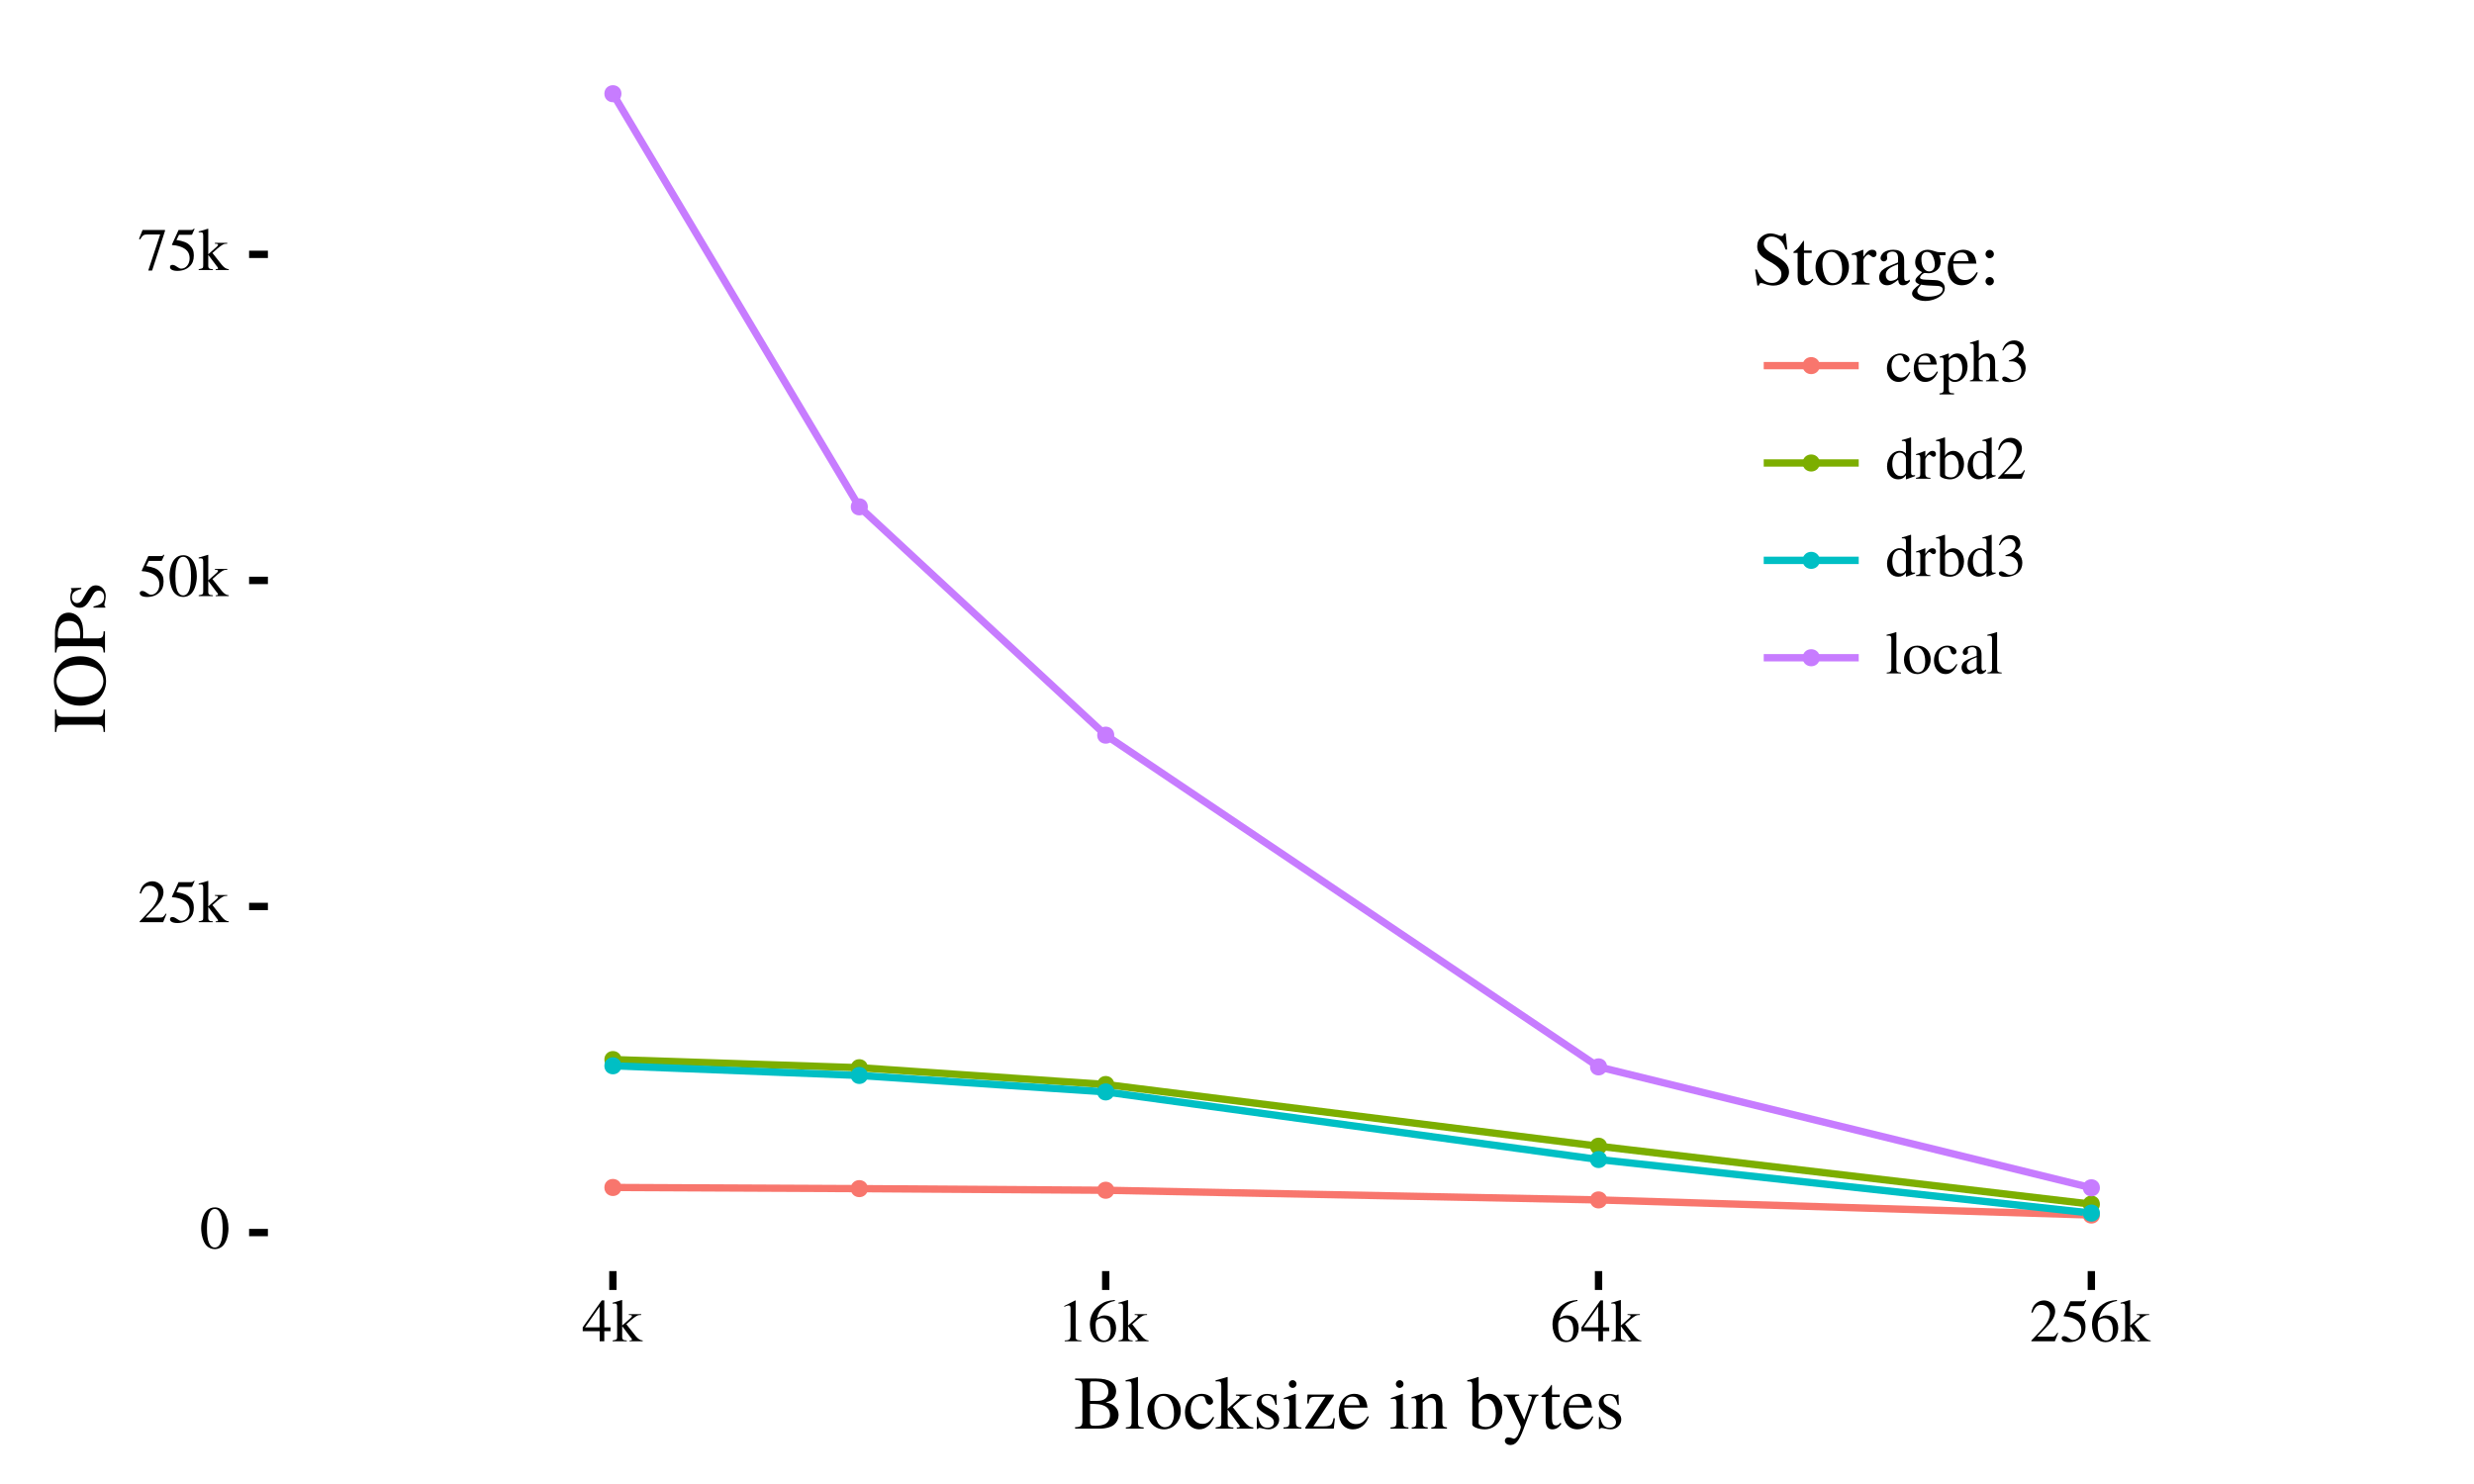 <?xml version="1.0" encoding="UTF-8"?>
<svg xmlns="http://www.w3.org/2000/svg" xmlns:xlink="http://www.w3.org/1999/xlink" width="360pt" height="216pt" viewBox="0 0 360 216" version="1.1">
<defs>
<g>
<symbol overflow="visible" id="glyph0-0">
<path style="stroke:none;" d=""/>
</symbol>
<symbol overflow="visible" id="glyph0-1">
<path style="stroke:none;" d="M 4.188 -2.906 C 4.188 -4.703 3.391 -5.953 2.234 -5.953 C 1.75 -5.953 1.375 -5.797 1.062 -5.484 C 0.547 -5 0.219 -3.984 0.219 -2.953 C 0.219 -2 0.5 -0.969 0.922 -0.469 C 1.234 -0.094 1.688 0.125 2.203 0.125 C 2.641 0.125 3.031 -0.031 3.344 -0.328 C 3.859 -0.812 4.188 -1.844 4.188 -2.906 Z M 3.344 -2.891 C 3.344 -1.047 2.953 -0.109 2.203 -0.109 C 1.438 -0.109 1.062 -1.047 1.062 -2.875 C 1.062 -4.734 1.453 -5.719 2.203 -5.719 C 2.953 -5.719 3.344 -4.719 3.344 -2.891 Z M 3.344 -2.891 "/>
</symbol>
<symbol overflow="visible" id="glyph0-2">
<path style="stroke:none;" d="M 4.172 -1.203 L 4.062 -1.25 C 3.734 -0.75 3.625 -0.672 3.234 -0.672 L 1.125 -0.672 L 2.609 -2.219 C 3.391 -3.031 3.734 -3.703 3.734 -4.391 C 3.734 -5.266 3.016 -5.953 2.109 -5.953 C 1.625 -5.953 1.156 -5.75 0.828 -5.406 C 0.547 -5.109 0.422 -4.828 0.266 -4.203 L 0.453 -4.156 C 0.812 -5.016 1.125 -5.297 1.734 -5.297 C 2.469 -5.297 2.969 -4.797 2.969 -4.062 C 2.969 -3.375 2.562 -2.547 1.828 -1.766 L 0.266 -0.109 L 0.266 0 L 3.688 0 Z M 4.172 -1.203 "/>
</symbol>
<symbol overflow="visible" id="glyph0-3">
<path style="stroke:none;" d="M 3.859 -5.984 L 3.781 -6.047 C 3.641 -5.875 3.547 -5.828 3.375 -5.828 L 1.531 -5.828 L 0.578 -3.734 C 0.562 -3.719 0.562 -3.688 0.562 -3.688 C 0.562 -3.656 0.594 -3.625 0.672 -3.625 C 0.953 -3.625 1.297 -3.562 1.656 -3.453 C 2.672 -3.125 3.141 -2.578 3.141 -1.703 C 3.141 -0.859 2.609 -0.203 1.922 -0.203 C 1.734 -0.203 1.594 -0.266 1.328 -0.453 C 1.047 -0.656 0.844 -0.75 0.656 -0.75 C 0.406 -0.75 0.281 -0.641 0.281 -0.422 C 0.281 -0.094 0.688 0.125 1.359 0.125 C 2.094 0.125 2.734 -0.109 3.172 -0.562 C 3.578 -0.953 3.75 -1.453 3.75 -2.125 C 3.75 -2.766 3.594 -3.172 3.156 -3.609 C 2.766 -4 2.266 -4.203 1.219 -4.375 L 1.594 -5.125 L 3.312 -5.125 C 3.453 -5.125 3.5 -5.141 3.516 -5.203 Z M 3.859 -5.984 "/>
</symbol>
<symbol overflow="visible" id="glyph0-4">
<path style="stroke:none;" d="M 4.438 0 L 4.438 -0.125 C 4.062 -0.156 3.781 -0.328 3.406 -0.781 L 2.062 -2.484 L 2.328 -2.719 C 2.953 -3.297 3.5 -3.703 3.75 -3.781 C 3.875 -3.812 4 -3.828 4.156 -3.828 L 4.219 -3.828 L 4.219 -3.953 L 2.422 -3.953 L 2.422 -3.828 C 2.766 -3.828 2.875 -3.797 2.875 -3.672 C 2.875 -3.594 2.781 -3.469 2.672 -3.375 L 1.453 -2.297 L 1.453 -5.984 L 1.422 -6.016 L 0.328 -5.688 L 0.062 -5.625 L 0.062 -5.484 C 0.172 -5.484 0.25 -5.5 0.344 -5.5 C 0.641 -5.5 0.719 -5.391 0.719 -4.969 L 0.719 -0.719 C 0.719 -0.266 0.688 -0.234 0.062 -0.125 L 0.062 0 L 2.125 0 L 2.125 -0.125 L 1.938 -0.141 C 1.594 -0.156 1.453 -0.281 1.453 -0.594 L 1.453 -2.203 L 2.688 -0.562 L 2.719 -0.531 C 2.734 -0.5 2.75 -0.469 2.781 -0.453 C 2.844 -0.359 2.875 -0.312 2.875 -0.266 C 2.875 -0.188 2.797 -0.125 2.688 -0.125 L 2.531 -0.125 L 2.531 0 Z M 4.438 0 "/>
</symbol>
<symbol overflow="visible" id="glyph0-5">
<path style="stroke:none;" d="M 3.953 -5.688 L 3.953 -5.828 L 0.688 -5.828 L 0.172 -4.531 L 0.328 -4.453 C 0.703 -5.062 0.859 -5.172 1.344 -5.172 L 3.25 -5.172 L 1.516 0.078 L 2.078 0.078 Z M 3.953 -5.688 "/>
</symbol>
<symbol overflow="visible" id="glyph0-6">
<path style="stroke:none;" d="M 4.156 -1.469 L 4.156 -2.031 L 3.25 -2.031 L 3.25 -5.953 L 2.875 -5.953 L 0.109 -2.031 L 0.109 -1.469 L 2.578 -1.469 L 2.578 0 L 3.25 0 L 3.25 -1.469 Z M 2.562 -2.031 L 0.453 -2.031 L 2.562 -5.047 Z M 2.562 -2.031 "/>
</symbol>
<symbol overflow="visible" id="glyph0-7">
<path style="stroke:none;" d="M 3.469 0 L 3.469 -0.125 C 2.766 -0.141 2.625 -0.234 2.625 -0.656 L 2.625 -5.922 L 2.562 -5.953 L 0.969 -5.141 L 0.969 -5.016 C 1.078 -5.062 1.172 -5.109 1.219 -5.125 C 1.375 -5.188 1.516 -5.219 1.609 -5.219 C 1.797 -5.219 1.875 -5.078 1.875 -4.797 L 1.875 -0.812 C 1.875 -0.531 1.797 -0.328 1.656 -0.25 C 1.531 -0.172 1.406 -0.141 1.031 -0.125 L 1.031 0 Z M 3.469 0 "/>
</symbol>
<symbol overflow="visible" id="glyph0-8">
<path style="stroke:none;" d="M 4.109 -1.922 C 4.109 -3.047 3.469 -3.766 2.469 -3.766 C 2.078 -3.766 1.891 -3.703 1.344 -3.375 C 1.578 -4.703 2.562 -5.641 3.938 -5.875 L 3.922 -6.016 C 2.922 -5.922 2.406 -5.766 1.766 -5.312 C 0.812 -4.641 0.297 -3.641 0.297 -2.453 C 0.297 -1.688 0.531 -0.922 0.922 -0.469 C 1.25 -0.094 1.719 0.125 2.266 0.125 C 3.359 0.125 4.109 -0.719 4.109 -1.922 Z M 3.328 -1.625 C 3.328 -0.656 2.984 -0.125 2.359 -0.125 C 1.594 -0.125 1.125 -0.953 1.125 -2.312 C 1.125 -2.766 1.188 -3.016 1.359 -3.141 C 1.547 -3.281 1.828 -3.359 2.125 -3.359 C 2.891 -3.359 3.328 -2.734 3.328 -1.625 Z M 3.328 -1.625 "/>
</symbol>
<symbol overflow="visible" id="glyph0-9">
<path style="stroke:none;" d="M 3.625 -1.297 L 3.5 -1.375 C 3.078 -0.75 2.766 -0.547 2.266 -0.547 C 1.453 -0.547 0.891 -1.25 0.891 -2.266 C 0.891 -3.172 1.375 -3.797 2.094 -3.797 C 2.406 -3.797 2.531 -3.688 2.609 -3.375 L 2.672 -3.172 C 2.734 -2.922 2.891 -2.766 3.094 -2.766 C 3.312 -2.766 3.5 -2.938 3.5 -3.141 C 3.5 -3.641 2.891 -4.047 2.141 -4.047 C 1.734 -4.047 1.312 -3.891 0.953 -3.594 C 0.484 -3.203 0.219 -2.594 0.219 -1.859 C 0.219 -0.734 0.922 0.094 1.891 0.094 C 2.266 0.094 2.609 -0.031 2.906 -0.281 C 3.172 -0.5 3.344 -0.75 3.625 -1.297 Z M 3.625 -1.297 "/>
</symbol>
<symbol overflow="visible" id="glyph0-10">
<path style="stroke:none;" d="M 3.734 -1.375 L 3.594 -1.438 C 3.172 -0.781 2.781 -0.516 2.219 -0.516 C 1.734 -0.516 1.375 -0.75 1.125 -1.219 C 0.938 -1.562 0.875 -1.875 0.859 -2.438 L 3.562 -2.438 C 3.5 -3.016 3.406 -3.266 3.188 -3.547 C 2.922 -3.859 2.516 -4.047 2.062 -4.047 C 0.969 -4.047 0.219 -3.172 0.219 -1.875 C 0.219 -0.672 0.859 0.094 1.859 0.094 C 2.703 0.094 3.359 -0.438 3.734 -1.375 Z M 2.672 -2.719 L 0.875 -2.719 C 0.969 -3.406 1.266 -3.734 1.797 -3.734 C 2.344 -3.734 2.547 -3.484 2.672 -2.719 Z M 2.672 -2.719 "/>
</symbol>
<symbol overflow="visible" id="glyph0-11">
<path style="stroke:none;" d="M 4.141 -2.172 C 4.141 -3.266 3.516 -4.047 2.672 -4.047 C 2.172 -4.047 1.781 -3.828 1.406 -3.359 L 1.406 -4.031 L 1.344 -4.047 C 0.875 -3.859 0.562 -3.75 0.078 -3.594 L 0.078 -3.453 C 0.156 -3.469 0.219 -3.469 0.297 -3.469 C 0.594 -3.469 0.656 -3.375 0.656 -2.969 L 0.656 1.156 C 0.656 1.609 0.562 1.703 0.047 1.766 L 0.047 1.906 L 2.172 1.906 L 2.172 1.75 C 1.516 1.734 1.406 1.641 1.406 1.094 L 1.406 -0.297 C 1.703 0 1.922 0.094 2.281 0.094 C 3.328 0.094 4.141 -0.891 4.141 -2.172 Z M 3.375 -1.828 C 3.375 -0.859 2.953 -0.188 2.312 -0.188 C 1.906 -0.188 1.406 -0.516 1.406 -0.781 L 1.406 -2.938 C 1.406 -3.203 1.891 -3.516 2.297 -3.516 C 2.953 -3.516 3.375 -2.844 3.375 -1.828 Z M 3.375 -1.828 "/>
</symbol>
<symbol overflow="visible" id="glyph0-12">
<path style="stroke:none;" d="M 4.281 0 L 4.281 -0.125 C 3.812 -0.219 3.75 -0.297 3.75 -0.891 L 3.75 -2.641 C 3.75 -3.578 3.391 -4.047 2.672 -4.047 C 2.156 -4.047 1.781 -3.828 1.375 -3.312 L 1.375 -5.984 L 1.344 -6.016 C 1.031 -5.906 0.812 -5.828 0.328 -5.688 L 0.094 -5.625 L 0.094 -5.484 C 0.125 -5.484 0.156 -5.484 0.188 -5.484 C 0.578 -5.484 0.641 -5.422 0.641 -5.047 L 0.641 -0.891 C 0.641 -0.281 0.594 -0.203 0.078 -0.125 L 0.078 0 L 1.984 0 L 1.984 -0.125 C 1.469 -0.188 1.375 -0.297 1.375 -0.891 L 1.375 -3.016 C 1.75 -3.422 2.016 -3.578 2.359 -3.578 C 2.797 -3.578 3.016 -3.25 3.016 -2.641 L 3.016 -0.891 C 3.016 -0.297 2.922 -0.188 2.422 -0.125 L 2.422 0 Z M 4.281 0 "/>
</symbol>
<symbol overflow="visible" id="glyph0-13">
<path style="stroke:none;" d="M 3.797 -1.922 C 3.797 -2.375 3.656 -2.781 3.406 -3.062 C 3.234 -3.25 3.062 -3.359 2.672 -3.531 C 3.281 -3.938 3.5 -4.266 3.5 -4.734 C 3.5 -5.453 2.938 -5.953 2.125 -5.953 C 1.688 -5.953 1.297 -5.797 0.984 -5.516 C 0.719 -5.281 0.594 -5.047 0.391 -4.516 L 0.531 -4.484 C 0.891 -5.125 1.281 -5.422 1.844 -5.422 C 2.406 -5.422 2.812 -5.031 2.812 -4.484 C 2.812 -4.156 2.672 -3.844 2.453 -3.625 C 2.188 -3.359 1.938 -3.234 1.344 -3.016 L 1.344 -2.906 C 1.859 -2.906 2.062 -2.891 2.281 -2.812 C 2.828 -2.609 3.172 -2.109 3.172 -1.5 C 3.172 -0.766 2.672 -0.188 2.016 -0.188 C 1.781 -0.188 1.594 -0.25 1.281 -0.469 C 1.016 -0.625 0.859 -0.688 0.719 -0.688 C 0.516 -0.688 0.375 -0.562 0.375 -0.375 C 0.375 -0.078 0.75 0.125 1.375 0.125 C 2.047 0.125 2.75 -0.109 3.156 -0.469 C 3.578 -0.828 3.797 -1.344 3.797 -1.922 Z M 3.797 -1.922 "/>
</symbol>
<symbol overflow="visible" id="glyph0-14">
<path style="stroke:none;" d="M 4.312 -0.375 L 4.312 -0.516 C 4.156 -0.5 4.141 -0.5 4.109 -0.5 C 3.797 -0.5 3.734 -0.594 3.734 -1 L 3.734 -5.984 L 3.688 -6.016 C 3.266 -5.859 2.953 -5.766 2.391 -5.625 L 2.391 -5.484 C 2.469 -5.484 2.516 -5.484 2.594 -5.484 C 2.906 -5.484 2.984 -5.406 2.984 -5.047 L 2.984 -3.672 C 2.656 -3.953 2.422 -4.047 2.062 -4.047 C 1.062 -4.047 0.234 -3.047 0.234 -1.797 C 0.234 -0.672 0.891 0.094 1.859 0.094 C 2.359 0.094 2.688 -0.094 2.984 -0.5 L 2.984 0.062 L 3.031 0.094 Z M 2.984 -0.891 C 2.984 -0.828 2.922 -0.734 2.844 -0.641 C 2.688 -0.453 2.469 -0.375 2.203 -0.375 C 1.484 -0.375 1 -1.078 1 -2.156 C 1 -3.156 1.422 -3.797 2.094 -3.797 C 2.562 -3.797 2.984 -3.391 2.984 -2.922 Z M 2.984 -0.891 "/>
</symbol>
<symbol overflow="visible" id="glyph0-15">
<path style="stroke:none;" d="M 2.953 -3.578 C 2.953 -3.875 2.766 -4.047 2.469 -4.047 C 2.094 -4.047 1.844 -3.844 1.406 -3.219 L 1.406 -4.031 L 1.359 -4.047 C 0.891 -3.859 0.578 -3.734 0.062 -3.578 L 0.062 -3.438 C 0.188 -3.453 0.266 -3.469 0.375 -3.469 C 0.594 -3.469 0.672 -3.328 0.672 -2.938 L 0.672 -0.734 C 0.672 -0.297 0.609 -0.234 0.047 -0.125 L 0.047 0 L 2.156 0 L 2.156 -0.125 C 1.562 -0.156 1.406 -0.297 1.406 -0.797 L 1.406 -2.766 C 1.406 -3.047 1.781 -3.5 2.016 -3.5 C 2.078 -3.5 2.156 -3.453 2.25 -3.359 C 2.391 -3.234 2.484 -3.188 2.609 -3.188 C 2.812 -3.188 2.953 -3.328 2.953 -3.578 Z M 2.953 -3.578 "/>
</symbol>
<symbol overflow="visible" id="glyph0-16">
<path style="stroke:none;" d="M 4.109 -2.141 C 4.109 -3.219 3.453 -4.047 2.562 -4.047 C 2.031 -4.047 1.516 -3.734 1.344 -3.297 L 1.344 -5.984 L 1.297 -6.016 C 0.938 -5.875 0.688 -5.812 0.281 -5.688 L 0.031 -5.625 L 0.031 -5.484 C 0.078 -5.484 0.109 -5.484 0.172 -5.484 C 0.531 -5.484 0.609 -5.406 0.609 -5.047 L 0.609 -0.469 C 0.609 -0.203 1.359 0.094 2.062 0.094 C 3.219 0.094 4.109 -0.875 4.109 -2.141 Z M 3.344 -1.734 C 3.344 -0.75 2.922 -0.188 2.203 -0.188 C 1.734 -0.188 1.344 -0.391 1.344 -0.609 L 1.344 -2.828 C 1.344 -3.172 1.766 -3.5 2.219 -3.5 C 2.906 -3.5 3.344 -2.812 3.344 -1.734 Z M 3.344 -1.734 "/>
</symbol>
<symbol overflow="visible" id="glyph0-17">
<path style="stroke:none;" d="M 2.266 0 L 2.266 -0.125 C 1.703 -0.172 1.594 -0.25 1.594 -0.734 L 1.594 -5.984 L 1.562 -6.016 C 1.109 -5.859 0.781 -5.766 0.172 -5.625 L 0.172 -5.484 L 0.219 -5.484 C 0.312 -5.484 0.422 -5.5 0.5 -5.5 C 0.781 -5.5 0.859 -5.375 0.859 -4.969 L 0.859 -0.766 C 0.859 -0.297 0.734 -0.172 0.188 -0.125 L 0.188 0 Z M 2.266 0 "/>
</symbol>
<symbol overflow="visible" id="glyph0-18">
<path style="stroke:none;" d="M 4.141 -2.062 C 4.141 -3.203 3.328 -4.047 2.203 -4.047 C 1.062 -4.047 0.25 -3.203 0.25 -1.984 C 0.25 -0.797 1.078 0.094 2.188 0.094 C 3.297 0.094 4.141 -0.844 4.141 -2.062 Z M 3.344 -1.75 C 3.344 -0.75 2.953 -0.156 2.281 -0.156 C 1.938 -0.156 1.625 -0.375 1.438 -0.719 C 1.188 -1.172 1.047 -1.797 1.047 -2.422 C 1.047 -3.25 1.453 -3.797 2.078 -3.797 C 2.828 -3.797 3.344 -2.953 3.344 -1.75 Z M 3.344 -1.75 "/>
</symbol>
<symbol overflow="visible" id="glyph0-19">
<path style="stroke:none;" d="M 3.891 -0.359 L 3.891 -0.578 C 3.734 -0.453 3.641 -0.406 3.5 -0.406 C 3.297 -0.406 3.234 -0.531 3.234 -0.922 L 3.234 -2.641 C 3.234 -3.094 3.188 -3.328 3.062 -3.531 C 2.891 -3.875 2.5 -4.047 1.969 -4.047 C 1.516 -4.047 1.094 -3.922 0.859 -3.719 C 0.641 -3.531 0.5 -3.281 0.5 -3.062 C 0.5 -2.859 0.656 -2.688 0.875 -2.688 C 1.078 -2.688 1.266 -2.859 1.266 -3.047 C 1.266 -3.094 1.266 -3.125 1.25 -3.188 C 1.234 -3.266 1.219 -3.344 1.219 -3.406 C 1.219 -3.641 1.5 -3.828 1.859 -3.828 C 2.281 -3.828 2.531 -3.578 2.531 -3.109 L 2.531 -2.562 C 1.172 -2.016 1.016 -1.953 0.641 -1.625 C 0.453 -1.438 0.328 -1.141 0.328 -0.859 C 0.328 -0.297 0.703 0.094 1.25 0.094 C 1.641 0.094 2 -0.094 2.531 -0.547 C 2.578 -0.094 2.734 0.094 3.094 0.094 C 3.391 0.094 3.578 -0.016 3.891 -0.359 Z M 2.531 -1.078 C 2.531 -0.812 2.484 -0.734 2.297 -0.609 C 2.078 -0.5 1.844 -0.422 1.656 -0.422 C 1.344 -0.422 1.094 -0.719 1.094 -1.094 L 1.094 -1.141 C 1.094 -1.656 1.453 -1.969 2.531 -2.359 Z M 2.531 -1.078 "/>
</symbol>
<symbol overflow="visible" id="glyph1-0">
<path style="stroke:none;" d=""/>
</symbol>
<symbol overflow="visible" id="glyph1-1">
<path style="stroke:none;" d="M 6.516 -1.984 C 6.516 -2.469 6.328 -2.906 5.984 -3.219 C 5.656 -3.516 5.359 -3.656 4.641 -3.828 C 5.219 -3.969 5.438 -4.078 5.703 -4.312 C 5.984 -4.547 6.156 -4.969 6.156 -5.406 C 6.156 -6.641 5.172 -7.281 3.266 -7.281 L 0.188 -7.281 L 0.188 -7.078 C 1.109 -7.016 1.25 -6.891 1.25 -6.078 L 1.25 -1.203 C 1.25 -0.391 1.094 -0.234 0.188 -0.203 L 0.188 0 L 3.859 0 C 4.719 0 5.5 -0.234 5.906 -0.609 C 6.297 -0.953 6.516 -1.453 6.516 -1.984 Z M 5.266 -1.969 C 5.266 -1.375 5.031 -0.953 4.594 -0.688 C 4.234 -0.5 3.781 -0.406 3.062 -0.406 C 2.516 -0.406 2.359 -0.5 2.359 -0.859 L 2.359 -3.594 C 3.438 -3.594 3.938 -3.531 4.328 -3.359 C 4.969 -3.109 5.266 -2.656 5.266 -1.969 Z M 5.031 -5.375 C 5.031 -4.516 4.438 -4.031 3.406 -4.031 L 2.359 -4.031 L 2.359 -6.547 C 2.359 -6.781 2.438 -6.875 2.609 -6.875 L 3.094 -6.875 C 4.359 -6.875 5.031 -6.344 5.031 -5.375 Z M 5.031 -5.375 "/>
</symbol>
<symbol overflow="visible" id="glyph1-2">
<path style="stroke:none;" d="M 2.828 0 L 2.828 -0.172 C 2.125 -0.203 2 -0.312 2 -0.922 L 2 -7.484 L 1.953 -7.516 C 1.391 -7.328 0.969 -7.219 0.203 -7.031 L 0.203 -6.859 L 0.281 -6.859 C 0.391 -6.859 0.531 -6.875 0.609 -6.875 C 0.969 -6.875 1.078 -6.719 1.078 -6.203 L 1.078 -0.953 C 1.078 -0.359 0.922 -0.219 0.234 -0.172 L 0.234 0 Z M 2.828 0 "/>
</symbol>
<symbol overflow="visible" id="glyph1-3">
<path style="stroke:none;" d="M 5.172 -2.578 C 5.172 -4.016 4.156 -5.062 2.75 -5.062 C 1.312 -5.062 0.312 -4 0.312 -2.484 C 0.312 -1 1.344 0.109 2.734 0.109 C 4.109 0.109 5.172 -1.062 5.172 -2.578 Z M 4.188 -2.188 C 4.188 -0.953 3.688 -0.203 2.859 -0.203 C 2.438 -0.203 2.031 -0.469 1.797 -0.906 C 1.484 -1.469 1.312 -2.25 1.312 -3.031 C 1.312 -4.062 1.828 -4.75 2.609 -4.75 C 3.531 -4.75 4.188 -3.703 4.188 -2.188 Z M 4.188 -2.188 "/>
</symbol>
<symbol overflow="visible" id="glyph1-4">
<path style="stroke:none;" d="M 4.531 -1.609 L 4.375 -1.719 C 3.844 -0.953 3.453 -0.688 2.828 -0.688 C 1.812 -0.688 1.125 -1.562 1.125 -2.828 C 1.125 -3.969 1.734 -4.734 2.625 -4.734 C 3.016 -4.734 3.156 -4.625 3.266 -4.219 L 3.328 -3.969 C 3.422 -3.656 3.625 -3.469 3.859 -3.469 C 4.141 -3.469 4.375 -3.672 4.375 -3.922 C 4.375 -4.547 3.609 -5.062 2.688 -5.062 C 2.172 -5.062 1.641 -4.859 1.203 -4.5 C 0.609 -4 0.281 -3.25 0.281 -2.328 C 0.281 -0.906 1.141 0.109 2.359 0.109 C 2.844 0.109 3.25 -0.047 3.625 -0.359 C 3.953 -0.609 4.188 -0.938 4.531 -1.609 Z M 4.531 -1.609 "/>
</symbol>
<symbol overflow="visible" id="glyph1-5">
<path style="stroke:none;" d="M 5.562 0 L 5.562 -0.172 C 5.078 -0.203 4.734 -0.406 4.266 -0.969 L 2.578 -3.109 L 2.906 -3.406 C 3.688 -4.125 4.359 -4.625 4.688 -4.719 C 4.844 -4.766 5 -4.781 5.188 -4.781 L 5.281 -4.781 L 5.281 -4.953 L 3.031 -4.953 L 3.031 -4.797 C 3.469 -4.781 3.594 -4.734 3.594 -4.594 C 3.594 -4.5 3.484 -4.344 3.328 -4.219 L 1.828 -2.875 L 1.828 -7.484 L 1.781 -7.516 L 0.406 -7.109 L 0.078 -7.031 L 0.078 -6.859 C 0.219 -6.859 0.312 -6.875 0.422 -6.875 C 0.797 -6.875 0.906 -6.734 0.906 -6.203 L 0.906 -0.906 C 0.906 -0.328 0.875 -0.297 0.078 -0.172 L 0.078 0 L 2.656 0 L 2.656 -0.172 L 2.438 -0.172 C 1.984 -0.203 1.828 -0.359 1.828 -0.734 L 1.828 -2.766 L 3.359 -0.703 L 3.406 -0.656 C 3.422 -0.625 3.438 -0.594 3.469 -0.562 C 3.562 -0.453 3.594 -0.391 3.594 -0.328 C 3.594 -0.234 3.5 -0.172 3.359 -0.172 L 3.156 -0.172 L 3.156 0 Z M 5.562 0 "/>
</symbol>
<symbol overflow="visible" id="glyph1-6">
<path style="stroke:none;" d="M 3.828 -1.297 C 3.828 -1.844 3.578 -2.219 2.906 -2.609 L 1.719 -3.312 C 1.406 -3.484 1.25 -3.766 1.25 -4.062 C 1.25 -4.516 1.578 -4.812 2.094 -4.812 C 2.719 -4.812 3.047 -4.438 3.297 -3.453 L 3.469 -3.453 L 3.422 -4.953 L 3.297 -4.953 L 3.281 -4.922 C 3.172 -4.844 3.172 -4.844 3.125 -4.844 C 3.062 -4.844 2.953 -4.859 2.828 -4.922 C 2.594 -5 2.344 -5.047 2.078 -5.047 C 1.172 -5.047 0.562 -4.5 0.562 -3.703 C 0.562 -3.078 0.906 -2.656 1.844 -2.109 L 2.484 -1.75 C 2.875 -1.531 3.062 -1.266 3.062 -0.922 C 3.062 -0.438 2.703 -0.125 2.141 -0.125 C 1.391 -0.125 1 -0.547 0.75 -1.672 L 0.578 -1.672 L 0.578 0.047 L 0.719 0.047 C 0.797 -0.062 0.844 -0.094 0.969 -0.094 C 1.094 -0.094 1.203 -0.062 1.469 0 C 1.781 0.062 2.062 0.109 2.281 0.109 C 3.125 0.109 3.828 -0.531 3.828 -1.297 Z M 3.828 -1.297 "/>
</symbol>
<symbol overflow="visible" id="glyph1-7">
<path style="stroke:none;" d="M 2.781 0 L 2.781 -0.172 C 2.062 -0.219 1.969 -0.328 1.969 -1.125 L 1.969 -5.031 L 1.922 -5.062 L 0.219 -4.453 L 0.219 -4.297 L 0.312 -4.297 C 0.438 -4.328 0.578 -4.328 0.688 -4.328 C 0.953 -4.328 1.047 -4.156 1.047 -3.672 L 1.047 -1.125 C 1.047 -0.328 0.938 -0.203 0.172 -0.172 L 0.172 0 Z M 2.062 -6.484 C 2.062 -6.797 1.828 -7.047 1.5 -7.047 C 1.203 -7.047 0.953 -6.797 0.953 -6.484 C 0.953 -6.172 1.203 -5.922 1.5 -5.922 C 1.828 -5.922 2.062 -6.172 2.062 -6.484 Z M 2.062 -6.484 "/>
</symbol>
<symbol overflow="visible" id="glyph1-8">
<path style="stroke:none;" d="M 4.594 -1.484 L 4.406 -1.531 C 4.297 -0.984 4.219 -0.797 4.078 -0.609 C 3.922 -0.422 3.547 -0.328 2.984 -0.328 L 1.469 -0.328 L 4.438 -4.781 L 4.438 -4.953 L 0.609 -4.953 L 0.578 -3.656 L 0.781 -3.656 C 0.875 -4.453 1.047 -4.625 1.703 -4.625 L 3.219 -4.625 L 0.297 -0.172 L 0.297 0 L 4.438 0 Z M 4.594 -1.484 "/>
</symbol>
<symbol overflow="visible" id="glyph1-9">
<path style="stroke:none;" d="M 4.656 -1.734 L 4.484 -1.797 C 3.953 -0.969 3.484 -0.656 2.781 -0.656 C 2.172 -0.656 1.719 -0.938 1.391 -1.531 C 1.172 -1.953 1.094 -2.344 1.062 -3.047 L 4.453 -3.047 C 4.359 -3.766 4.25 -4.078 3.984 -4.438 C 3.656 -4.828 3.141 -5.062 2.578 -5.062 C 1.203 -5.062 0.281 -3.953 0.281 -2.359 C 0.281 -0.844 1.062 0.109 2.328 0.109 C 3.391 0.109 4.203 -0.531 4.656 -1.734 Z M 3.328 -3.406 L 1.094 -3.406 C 1.203 -4.266 1.578 -4.656 2.25 -4.656 C 2.922 -4.656 3.188 -4.359 3.328 -3.406 Z M 3.328 -3.406 "/>
</symbol>
<symbol overflow="visible" id="glyph1-10">
<path style="stroke:none;" d=""/>
</symbol>
<symbol overflow="visible" id="glyph1-11">
<path style="stroke:none;" d="M 5.328 0 L 5.328 -0.172 C 4.797 -0.219 4.656 -0.359 4.656 -0.891 L 4.656 -3.406 C 4.656 -4.438 4.188 -5.062 3.359 -5.062 C 2.859 -5.062 2.516 -4.875 1.766 -4.172 L 1.766 -5.031 L 1.688 -5.062 C 1.156 -4.859 0.781 -4.734 0.172 -4.562 L 0.172 -4.375 C 0.234 -4.406 0.359 -4.422 0.469 -4.422 C 0.781 -4.422 0.875 -4.25 0.875 -3.719 L 0.875 -0.984 C 0.875 -0.359 0.766 -0.203 0.203 -0.172 L 0.203 0 L 2.531 0 L 2.531 -0.172 C 1.969 -0.203 1.797 -0.344 1.797 -0.734 L 1.797 -3.828 C 2.328 -4.328 2.578 -4.453 2.938 -4.453 C 3.469 -4.453 3.734 -4.109 3.734 -3.391 L 3.734 -1.094 C 3.734 -0.391 3.594 -0.203 3.047 -0.172 L 3.047 0 Z M 5.328 0 "/>
</symbol>
<symbol overflow="visible" id="glyph1-12">
<path style="stroke:none;" d="M 5.141 -2.672 C 5.141 -4.031 4.312 -5.062 3.219 -5.062 C 2.547 -5.062 1.906 -4.656 1.688 -4.125 L 1.688 -7.484 L 1.625 -7.516 C 1.172 -7.344 0.875 -7.266 0.359 -7.109 L 0.031 -7.031 L 0.031 -6.859 C 0.094 -6.859 0.141 -6.859 0.219 -6.859 C 0.656 -6.859 0.766 -6.766 0.766 -6.297 L 0.766 -0.594 C 0.766 -0.25 1.688 0.109 2.578 0.109 C 4.031 0.109 5.141 -1.094 5.141 -2.672 Z M 4.188 -2.172 C 4.188 -0.953 3.656 -0.234 2.75 -0.234 C 2.172 -0.234 1.688 -0.5 1.688 -0.766 L 1.688 -3.547 C 1.688 -3.969 2.203 -4.359 2.766 -4.359 C 3.625 -4.359 4.188 -3.516 4.188 -2.172 Z M 4.188 -2.172 "/>
</symbol>
<symbol overflow="visible" id="glyph1-13">
<path style="stroke:none;" d="M 5.219 -4.781 L 5.219 -4.953 L 3.734 -4.953 L 3.734 -4.781 C 4.094 -4.781 4.266 -4.688 4.266 -4.516 C 4.266 -4.469 4.25 -4.406 4.219 -4.328 L 3.156 -1.281 L 1.891 -4.062 C 1.828 -4.219 1.781 -4.359 1.781 -4.484 C 1.781 -4.688 1.953 -4.766 2.422 -4.781 L 2.422 -4.953 L 0.156 -4.953 L 0.156 -4.797 C 0.438 -4.75 0.625 -4.625 0.719 -4.438 L 2.531 -0.609 C 2.609 -0.422 2.656 -0.297 2.656 -0.203 C 2.656 -0.047 2.391 0.656 2.219 0.984 C 2.062 1.266 1.812 1.469 1.656 1.469 C 1.594 1.469 1.5 1.453 1.391 1.391 C 1.172 1.312 0.984 1.281 0.797 1.281 C 0.547 1.281 0.328 1.5 0.328 1.766 C 0.328 2.125 0.688 2.391 1.141 2.391 C 1.875 2.391 2.406 1.781 3 0.203 L 4.703 -4.297 C 4.844 -4.641 4.969 -4.75 5.219 -4.781 Z M 5.219 -4.781 "/>
</symbol>
<symbol overflow="visible" id="glyph1-14">
<path style="stroke:none;" d="M 3.062 -0.719 L 2.922 -0.844 C 2.688 -0.562 2.516 -0.469 2.266 -0.469 C 1.859 -0.469 1.688 -0.75 1.688 -1.453 L 1.688 -4.594 L 2.812 -4.594 L 2.812 -4.953 L 1.688 -4.953 L 1.688 -6.219 C 1.688 -6.344 1.672 -6.375 1.609 -6.375 C 1.547 -6.266 1.469 -6.156 1.391 -6.062 C 0.984 -5.453 0.609 -5.047 0.328 -4.891 C 0.203 -4.812 0.141 -4.734 0.141 -4.672 C 0.141 -4.641 0.156 -4.625 0.188 -4.594 L 0.766 -4.594 L 0.766 -1.281 C 0.766 -0.359 1.094 0.109 1.734 0.109 C 2.281 0.109 2.703 -0.156 3.062 -0.719 Z M 3.062 -0.719 "/>
</symbol>
<symbol overflow="visible" id="glyph1-15">
<path style="stroke:none;" d="M 5.406 -1.844 C 5.406 -2.766 4.797 -3.469 3.344 -4.25 C 2.188 -4.891 1.734 -5.375 1.734 -5.969 C 1.734 -6.578 2.188 -6.984 2.875 -6.984 C 3.359 -6.984 3.828 -6.781 4.219 -6.375 C 4.547 -6.031 4.703 -5.734 4.891 -5.094 L 5.156 -5.094 L 4.922 -7.438 L 4.688 -7.438 C 4.641 -7.188 4.516 -7.062 4.328 -7.062 C 4.219 -7.062 4.047 -7.109 3.844 -7.188 C 3.438 -7.344 3.047 -7.438 2.656 -7.438 C 2.234 -7.438 1.766 -7.266 1.422 -6.969 C 0.984 -6.625 0.781 -6.156 0.781 -5.547 C 0.781 -4.672 1.266 -4.062 2.5 -3.406 C 3.281 -2.984 3.859 -2.547 4.141 -2.125 C 4.234 -1.969 4.297 -1.75 4.297 -1.469 C 4.297 -0.75 3.734 -0.234 2.938 -0.234 C 1.953 -0.234 1.266 -0.844 0.719 -2.188 L 0.469 -2.188 L 0.797 0.141 L 1.031 0.141 C 1.047 -0.062 1.172 -0.219 1.344 -0.219 C 1.469 -0.219 1.656 -0.172 1.859 -0.094 C 2.281 0.062 2.719 0.156 3.156 0.156 C 4.438 0.156 5.406 -0.719 5.406 -1.844 Z M 5.406 -1.844 "/>
</symbol>
<symbol overflow="visible" id="glyph1-16">
<path style="stroke:none;" d="M 3.688 -4.484 C 3.688 -4.844 3.453 -5.062 3.078 -5.062 C 2.625 -5.062 2.297 -4.812 1.766 -4.031 L 1.766 -5.031 L 1.703 -5.062 C 1.125 -4.812 0.719 -4.672 0.078 -4.469 L 0.078 -4.297 C 0.234 -4.328 0.328 -4.328 0.469 -4.328 C 0.734 -4.328 0.844 -4.156 0.844 -3.672 L 0.844 -0.922 C 0.844 -0.375 0.766 -0.297 0.062 -0.172 L 0.062 0 L 2.688 0 L 2.688 -0.172 C 1.953 -0.203 1.766 -0.359 1.766 -0.984 L 1.766 -3.469 C 1.766 -3.812 2.234 -4.359 2.531 -4.359 C 2.594 -4.359 2.688 -4.312 2.812 -4.203 C 2.984 -4.047 3.109 -3.984 3.25 -3.984 C 3.516 -3.984 3.688 -4.172 3.688 -4.484 Z M 3.688 -4.484 "/>
</symbol>
<symbol overflow="visible" id="glyph1-17">
<path style="stroke:none;" d="M 4.859 -0.438 L 4.859 -0.719 C 4.672 -0.578 4.547 -0.516 4.375 -0.516 C 4.125 -0.516 4.047 -0.672 4.047 -1.156 L 4.047 -3.297 C 4.047 -3.859 4 -4.172 3.844 -4.422 C 3.609 -4.844 3.141 -5.062 2.469 -5.062 C 1.906 -5.062 1.375 -4.906 1.062 -4.656 C 0.797 -4.422 0.609 -4.109 0.609 -3.828 C 0.609 -3.578 0.828 -3.359 1.094 -3.359 C 1.359 -3.359 1.578 -3.578 1.578 -3.812 C 1.578 -3.859 1.578 -3.922 1.562 -4 C 1.547 -4.094 1.531 -4.188 1.531 -4.25 C 1.531 -4.547 1.875 -4.797 2.328 -4.797 C 2.859 -4.797 3.156 -4.484 3.156 -3.891 L 3.156 -3.219 C 1.469 -2.531 1.281 -2.438 0.797 -2.031 C 0.562 -1.797 0.406 -1.438 0.406 -1.062 C 0.406 -0.375 0.875 0.109 1.562 0.109 C 2.047 0.109 2.5 -0.125 3.172 -0.688 C 3.219 -0.109 3.422 0.109 3.875 0.109 C 4.25 0.109 4.484 -0.016 4.859 -0.438 Z M 3.156 -1.359 C 3.156 -1.016 3.109 -0.906 2.875 -0.766 C 2.609 -0.609 2.297 -0.531 2.062 -0.531 C 1.688 -0.531 1.375 -0.906 1.375 -1.375 L 1.375 -1.422 C 1.375 -2.062 1.828 -2.469 3.156 -2.953 Z M 3.156 -1.359 "/>
</symbol>
<symbol overflow="visible" id="glyph1-18">
<path style="stroke:none;" d="M 5.172 -4.266 L 5.172 -4.703 L 4.328 -4.703 C 4.109 -4.703 3.938 -4.734 3.719 -4.812 L 3.469 -4.891 C 3.172 -5 2.875 -5.062 2.594 -5.062 C 1.578 -5.062 0.766 -4.266 0.766 -3.266 C 0.766 -2.578 1.062 -2.156 1.781 -1.797 L 1.312 -1.359 C 0.953 -1.031 0.797 -0.812 0.797 -0.594 C 0.797 -0.359 0.938 -0.234 1.391 -0.016 C 0.609 0.562 0.312 0.922 0.312 1.328 C 0.312 1.906 1.172 2.391 2.219 2.391 C 3.031 2.391 3.891 2.109 4.469 1.656 C 4.891 1.312 5.078 0.953 5.078 0.531 C 5.078 -0.141 4.547 -0.609 3.734 -0.641 L 2.328 -0.703 C 1.734 -0.719 1.469 -0.828 1.469 -1 C 1.469 -1.219 1.828 -1.609 2.125 -1.688 C 2.219 -1.688 2.297 -1.672 2.328 -1.672 C 2.547 -1.656 2.688 -1.641 2.75 -1.641 C 3.156 -1.641 3.594 -1.797 3.938 -2.094 C 4.297 -2.406 4.469 -2.797 4.469 -3.344 C 4.469 -3.656 4.406 -3.922 4.25 -4.266 Z M 4.766 0.703 C 4.766 1.344 3.922 1.766 2.688 1.766 C 1.719 1.766 1.078 1.453 1.078 0.969 C 1.078 0.719 1.156 0.578 1.609 0.016 C 1.984 0.094 2.859 0.172 3.406 0.172 C 4.406 0.172 4.766 0.312 4.766 0.703 Z M 3.625 -2.922 C 3.625 -2.297 3.297 -1.906 2.797 -1.906 C 2.141 -1.906 1.672 -2.625 1.672 -3.688 L 1.672 -3.719 C 1.672 -4.359 1.984 -4.75 2.484 -4.75 C 2.828 -4.75 3.109 -4.562 3.281 -4.234 C 3.484 -3.844 3.625 -3.344 3.625 -2.922 Z M 3.625 -2.922 "/>
</symbol>
<symbol overflow="visible" id="glyph1-19">
<path style="stroke:none;" d="M 2.109 -4.422 C 2.109 -4.766 1.828 -5.047 1.5 -5.047 C 1.172 -5.047 0.891 -4.766 0.891 -4.422 C 0.891 -4.109 1.172 -3.828 1.484 -3.828 C 1.828 -3.828 2.109 -4.109 2.109 -4.422 Z M 2.109 -0.469 C 2.109 -0.812 1.828 -1.094 1.5 -1.094 C 1.172 -1.094 0.891 -0.812 0.891 -0.469 C 0.891 -0.156 1.172 0.125 1.484 0.125 C 1.828 0.125 2.109 -0.156 2.109 -0.469 Z M 2.109 -0.469 "/>
</symbol>
<symbol overflow="visible" id="glyph2-0">
<path style="stroke:none;" d=""/>
</symbol>
<symbol overflow="visible" id="glyph2-1">
<path style="stroke:none;" d="M 0 -3.469 L -0.203 -3.469 C -0.234 -2.562 -0.391 -2.391 -1.203 -2.391 L -6.078 -2.391 C -6.891 -2.391 -7.031 -2.547 -7.078 -3.469 L -7.281 -3.469 L -7.281 -0.203 L -7.078 -0.203 C -7.016 -1.141 -6.891 -1.266 -6.078 -1.266 L -1.203 -1.266 C -0.375 -1.266 -0.234 -1.125 -0.203 -0.203 L 0 -0.203 Z M 0 -3.469 "/>
</symbol>
<symbol overflow="visible" id="glyph2-2">
<path style="stroke:none;" d="M -3.594 -7.562 C -4.688 -7.562 -5.625 -7.25 -6.281 -6.641 C -7.047 -5.953 -7.438 -5.031 -7.438 -3.969 C -7.438 -1.875 -5.859 -0.375 -3.641 -0.375 C -2.609 -0.375 -1.609 -0.719 -0.969 -1.312 C -0.281 -1.953 0.156 -2.938 0.156 -3.906 C 0.156 -6.078 -1.391 -7.562 -3.594 -7.562 Z M -3.609 -6.312 C -2.953 -6.312 -2.203 -6.172 -1.625 -5.953 C -1.359 -5.859 -1.078 -5.672 -0.828 -5.406 C -0.438 -5.031 -0.234 -4.531 -0.234 -3.953 C -0.234 -3.438 -0.438 -2.953 -0.781 -2.562 C -1.281 -1.984 -2.391 -1.625 -3.625 -1.625 C -4.734 -1.625 -5.812 -1.938 -6.328 -2.391 C -6.797 -2.828 -7.047 -3.359 -7.047 -3.969 C -7.047 -4.484 -6.844 -4.984 -6.484 -5.375 C -5.953 -5.969 -4.922 -6.312 -3.609 -6.312 Z M -3.609 -6.312 "/>
</symbol>
<symbol overflow="visible" id="glyph2-3">
<path style="stroke:none;" d="M -5.297 -5.969 C -5.75 -5.969 -6.172 -5.812 -6.484 -5.516 C -6.969 -5.078 -7.281 -4.109 -7.281 -3.078 L -7.281 -0.172 L -7.078 -0.172 C -6.984 -0.984 -6.875 -1.094 -6.078 -1.094 L -1.312 -1.094 C -0.391 -1.094 -0.281 -1.016 -0.203 -0.172 L 0 -0.172 L 0 -3.25 L -0.203 -3.25 C -0.234 -2.391 -0.391 -2.219 -1.203 -2.219 L -3.203 -2.219 C -3.172 -2.516 -3.172 -2.688 -3.172 -2.984 C -3.172 -3.844 -3.281 -4.438 -3.547 -4.906 C -3.891 -5.562 -4.562 -5.969 -5.297 -5.969 Z M -5.219 -4.766 C -4.156 -4.766 -3.609 -4.109 -3.609 -2.844 C -3.609 -2.625 -3.625 -2.469 -3.641 -2.219 L -6.5 -2.219 C -6.797 -2.219 -6.875 -2.297 -6.875 -2.594 C -6.875 -4.078 -6.359 -4.766 -5.219 -4.766 Z M -5.219 -4.766 "/>
</symbol>
<symbol overflow="visible" id="glyph2-4">
<path style="stroke:none;" d="M -1.297 -3.828 C -1.844 -3.828 -2.219 -3.578 -2.609 -2.906 L -3.312 -1.719 C -3.484 -1.406 -3.766 -1.25 -4.062 -1.25 C -4.516 -1.25 -4.812 -1.578 -4.812 -2.094 C -4.812 -2.719 -4.438 -3.047 -3.453 -3.297 L -3.453 -3.469 L -4.953 -3.422 L -4.953 -3.297 L -4.922 -3.281 C -4.844 -3.172 -4.844 -3.172 -4.844 -3.125 C -4.844 -3.062 -4.859 -2.953 -4.922 -2.828 C -5 -2.594 -5.047 -2.344 -5.047 -2.078 C -5.047 -1.172 -4.5 -0.562 -3.703 -0.562 C -3.078 -0.562 -2.656 -0.906 -2.109 -1.844 L -1.75 -2.484 C -1.531 -2.875 -1.266 -3.062 -0.922 -3.062 C -0.438 -3.062 -0.125 -2.703 -0.125 -2.141 C -0.125 -1.391 -0.547 -1 -1.672 -0.75 L -1.672 -0.578 L 0.047 -0.578 L 0.047 -0.719 C -0.062 -0.797 -0.094 -0.844 -0.094 -0.969 C -0.094 -1.094 -0.062 -1.203 0 -1.469 C 0.062 -1.781 0.109 -2.062 0.109 -2.281 C 0.109 -3.125 -0.531 -3.828 -1.297 -3.828 Z M -1.297 -3.828 "/>
</symbol>
</g>
</defs>
<g id="surface2361">
<rect x="0" y="0" width="360" height="216" style="fill:rgb(100%,100%,100%);fill-opacity:1;stroke:none;"/>
<path style="fill:none;stroke-width:1.067;stroke-linecap:butt;stroke-linejoin:round;stroke:rgb(97.255%,46.275%,42.745%);stroke-opacity:1;stroke-miterlimit:1;" d="M 89.184 172.84 L 125.043 173.008 L 160.898 173.246 L 232.609 174.652 L 304.32 176.852 "/>
<path style="fill:none;stroke-width:1.067;stroke-linecap:butt;stroke-linejoin:round;stroke:rgb(48.627%,68.235%,0%);stroke-opacity:1;stroke-miterlimit:1;" d="M 89.184 154.223 L 125.043 155.41 L 160.898 157.855 L 232.609 166.832 L 304.32 175.27 "/>
<path style="fill:none;stroke-width:1.067;stroke-linecap:butt;stroke-linejoin:round;stroke:rgb(0%,74.902%,76.863%);stroke-opacity:1;stroke-miterlimit:1;" d="M 89.184 155.129 L 125.043 156.535 L 160.898 158.934 L 232.609 168.773 L 304.32 176.566 "/>
<path style="fill:none;stroke-width:1.067;stroke-linecap:butt;stroke-linejoin:round;stroke:rgb(78.039%,48.627%,100%);stroke-opacity:1;stroke-miterlimit:1;" d="M 89.184 13.641 L 125.043 73.773 L 160.898 107.004 L 232.609 155.285 L 304.32 172.887 "/>
<path style="fill-rule:nonzero;fill:rgb(97.255%,46.275%,42.745%);fill-opacity:1;stroke-width:0.709;stroke-linecap:round;stroke-linejoin:round;stroke:rgb(97.255%,46.275%,42.745%);stroke-opacity:1;stroke-miterlimit:10;" d="M 161.785 173.246 C 161.785 174.43 160.008 174.43 160.008 173.246 C 160.008 172.059 161.785 172.059 161.785 173.246 "/>
<path style="fill-rule:nonzero;fill:rgb(97.255%,46.275%,42.745%);fill-opacity:1;stroke-width:0.709;stroke-linecap:round;stroke-linejoin:round;stroke:rgb(97.255%,46.275%,42.745%);stroke-opacity:1;stroke-miterlimit:10;" d="M 305.211 176.852 C 305.211 178.035 303.434 178.035 303.434 176.852 C 303.434 175.668 305.211 175.668 305.211 176.852 "/>
<path style="fill-rule:nonzero;fill:rgb(97.255%,46.275%,42.745%);fill-opacity:1;stroke-width:0.709;stroke-linecap:round;stroke-linejoin:round;stroke:rgb(97.255%,46.275%,42.745%);stroke-opacity:1;stroke-miterlimit:10;" d="M 90.074 172.84 C 90.074 174.027 88.297 174.027 88.297 172.84 C 88.297 171.656 90.074 171.656 90.074 172.84 "/>
<path style="fill-rule:nonzero;fill:rgb(97.255%,46.275%,42.745%);fill-opacity:1;stroke-width:0.709;stroke-linecap:round;stroke-linejoin:round;stroke:rgb(97.255%,46.275%,42.745%);stroke-opacity:1;stroke-miterlimit:10;" d="M 233.496 174.652 C 233.496 175.836 231.723 175.836 231.723 174.652 C 231.723 173.469 233.496 173.469 233.496 174.652 "/>
<path style="fill-rule:nonzero;fill:rgb(97.255%,46.275%,42.745%);fill-opacity:1;stroke-width:0.709;stroke-linecap:round;stroke-linejoin:round;stroke:rgb(97.255%,46.275%,42.745%);stroke-opacity:1;stroke-miterlimit:10;" d="M 125.93 173.008 C 125.93 174.191 124.152 174.191 124.152 173.008 C 124.152 171.824 125.93 171.824 125.93 173.008 "/>
<path style="fill-rule:nonzero;fill:rgb(48.627%,68.235%,0%);fill-opacity:1;stroke-width:0.709;stroke-linecap:round;stroke-linejoin:round;stroke:rgb(48.627%,68.235%,0%);stroke-opacity:1;stroke-miterlimit:10;" d="M 161.785 157.855 C 161.785 159.039 160.008 159.039 160.008 157.855 C 160.008 156.672 161.785 156.672 161.785 157.855 "/>
<path style="fill-rule:nonzero;fill:rgb(48.627%,68.235%,0%);fill-opacity:1;stroke-width:0.709;stroke-linecap:round;stroke-linejoin:round;stroke:rgb(48.627%,68.235%,0%);stroke-opacity:1;stroke-miterlimit:10;" d="M 305.211 175.27 C 305.211 176.453 303.434 176.453 303.434 175.27 C 303.434 174.086 305.211 174.086 305.211 175.27 "/>
<path style="fill-rule:nonzero;fill:rgb(48.627%,68.235%,0%);fill-opacity:1;stroke-width:0.709;stroke-linecap:round;stroke-linejoin:round;stroke:rgb(48.627%,68.235%,0%);stroke-opacity:1;stroke-miterlimit:10;" d="M 90.074 154.223 C 90.074 155.406 88.297 155.406 88.297 154.223 C 88.297 153.039 90.074 153.039 90.074 154.223 "/>
<path style="fill-rule:nonzero;fill:rgb(48.627%,68.235%,0%);fill-opacity:1;stroke-width:0.709;stroke-linecap:round;stroke-linejoin:round;stroke:rgb(48.627%,68.235%,0%);stroke-opacity:1;stroke-miterlimit:10;" d="M 233.496 166.832 C 233.496 168.016 231.723 168.016 231.723 166.832 C 231.723 165.648 233.496 165.648 233.496 166.832 "/>
<path style="fill-rule:nonzero;fill:rgb(48.627%,68.235%,0%);fill-opacity:1;stroke-width:0.709;stroke-linecap:round;stroke-linejoin:round;stroke:rgb(48.627%,68.235%,0%);stroke-opacity:1;stroke-miterlimit:10;" d="M 125.93 155.41 C 125.93 156.594 124.152 156.594 124.152 155.41 C 124.152 154.227 125.93 154.227 125.93 155.41 "/>
<path style="fill-rule:nonzero;fill:rgb(0%,74.902%,76.863%);fill-opacity:1;stroke-width:0.709;stroke-linecap:round;stroke-linejoin:round;stroke:rgb(0%,74.902%,76.863%);stroke-opacity:1;stroke-miterlimit:10;" d="M 161.785 158.934 C 161.785 160.117 160.008 160.117 160.008 158.934 C 160.008 157.75 161.785 157.75 161.785 158.934 "/>
<path style="fill-rule:nonzero;fill:rgb(0%,74.902%,76.863%);fill-opacity:1;stroke-width:0.709;stroke-linecap:round;stroke-linejoin:round;stroke:rgb(0%,74.902%,76.863%);stroke-opacity:1;stroke-miterlimit:10;" d="M 305.211 176.566 C 305.211 177.754 303.434 177.754 303.434 176.566 C 303.434 175.383 305.211 175.383 305.211 176.566 "/>
<path style="fill-rule:nonzero;fill:rgb(0%,74.902%,76.863%);fill-opacity:1;stroke-width:0.709;stroke-linecap:round;stroke-linejoin:round;stroke:rgb(0%,74.902%,76.863%);stroke-opacity:1;stroke-miterlimit:10;" d="M 90.074 155.129 C 90.074 156.312 88.297 156.312 88.297 155.129 C 88.297 153.945 90.074 153.945 90.074 155.129 "/>
<path style="fill-rule:nonzero;fill:rgb(0%,74.902%,76.863%);fill-opacity:1;stroke-width:0.709;stroke-linecap:round;stroke-linejoin:round;stroke:rgb(0%,74.902%,76.863%);stroke-opacity:1;stroke-miterlimit:10;" d="M 233.496 168.773 C 233.496 169.957 231.723 169.957 231.723 168.773 C 231.723 167.59 233.496 167.59 233.496 168.773 "/>
<path style="fill-rule:nonzero;fill:rgb(0%,74.902%,76.863%);fill-opacity:1;stroke-width:0.709;stroke-linecap:round;stroke-linejoin:round;stroke:rgb(0%,74.902%,76.863%);stroke-opacity:1;stroke-miterlimit:10;" d="M 125.93 156.535 C 125.93 157.719 124.152 157.719 124.152 156.535 C 124.152 155.352 125.93 155.352 125.93 156.535 "/>
<path style="fill-rule:nonzero;fill:rgb(78.039%,48.627%,100%);fill-opacity:1;stroke-width:0.709;stroke-linecap:round;stroke-linejoin:round;stroke:rgb(78.039%,48.627%,100%);stroke-opacity:1;stroke-miterlimit:10;" d="M 161.785 107.004 C 161.785 108.188 160.008 108.188 160.008 107.004 C 160.008 105.82 161.785 105.82 161.785 107.004 "/>
<path style="fill-rule:nonzero;fill:rgb(78.039%,48.627%,100%);fill-opacity:1;stroke-width:0.709;stroke-linecap:round;stroke-linejoin:round;stroke:rgb(78.039%,48.627%,100%);stroke-opacity:1;stroke-miterlimit:10;" d="M 305.211 172.887 C 305.211 174.07 303.434 174.07 303.434 172.887 C 303.434 171.703 305.211 171.703 305.211 172.887 "/>
<path style="fill-rule:nonzero;fill:rgb(78.039%,48.627%,100%);fill-opacity:1;stroke-width:0.709;stroke-linecap:round;stroke-linejoin:round;stroke:rgb(78.039%,48.627%,100%);stroke-opacity:1;stroke-miterlimit:10;" d="M 90.074 13.641 C 90.074 14.824 88.297 14.824 88.297 13.641 C 88.297 12.457 90.074 12.457 90.074 13.641 "/>
<path style="fill-rule:nonzero;fill:rgb(78.039%,48.627%,100%);fill-opacity:1;stroke-width:0.709;stroke-linecap:round;stroke-linejoin:round;stroke:rgb(78.039%,48.627%,100%);stroke-opacity:1;stroke-miterlimit:10;" d="M 233.496 155.285 C 233.496 156.473 231.723 156.473 231.723 155.285 C 231.723 154.102 233.496 154.102 233.496 155.285 "/>
<path style="fill-rule:nonzero;fill:rgb(78.039%,48.627%,100%);fill-opacity:1;stroke-width:0.709;stroke-linecap:round;stroke-linejoin:round;stroke:rgb(78.039%,48.627%,100%);stroke-opacity:1;stroke-miterlimit:10;" d="M 125.93 73.773 C 125.93 74.957 124.152 74.957 124.152 73.773 C 124.152 72.59 125.93 72.59 125.93 73.773 "/>
<g style="fill:rgb(0%,0%,0%);fill-opacity:1;">
  <use xlink:href="#glyph0-1" x="29.055" y="181.687"/>
</g>
<g style="fill:rgb(0%,0%,0%);fill-opacity:1;">
  <use xlink:href="#glyph0-2" x="20.055" y="134.226"/>
  <use xlink:href="#glyph0-3" x="24.453" y="134.226"/>
  <use xlink:href="#glyph0-4" x="28.852" y="134.226"/>
</g>
<g style="fill:rgb(0%,0%,0%);fill-opacity:1;">
  <use xlink:href="#glyph0-3" x="20.055" y="86.765"/>
  <use xlink:href="#glyph0-1" x="24.453" y="86.765"/>
  <use xlink:href="#glyph0-4" x="28.852" y="86.765"/>
</g>
<g style="fill:rgb(0%,0%,0%);fill-opacity:1;">
  <use xlink:href="#glyph0-5" x="20.055" y="39.304"/>
  <use xlink:href="#glyph0-3" x="24.453" y="39.304"/>
  <use xlink:href="#glyph0-4" x="28.852" y="39.304"/>
</g>
<path style="fill:none;stroke-width:1.067;stroke-linecap:butt;stroke-linejoin:round;stroke:rgb(0%,0%,0%);stroke-opacity:1;stroke-miterlimit:10;" d="M 36.246 179.402 L 38.984 179.402 "/>
<path style="fill:none;stroke-width:1.067;stroke-linecap:butt;stroke-linejoin:round;stroke:rgb(0%,0%,0%);stroke-opacity:1;stroke-miterlimit:10;" d="M 36.246 131.941 L 38.984 131.941 "/>
<path style="fill:none;stroke-width:1.067;stroke-linecap:butt;stroke-linejoin:round;stroke:rgb(0%,0%,0%);stroke-opacity:1;stroke-miterlimit:10;" d="M 36.246 84.48 L 38.984 84.48 "/>
<path style="fill:none;stroke-width:1.067;stroke-linecap:butt;stroke-linejoin:round;stroke:rgb(0%,0%,0%);stroke-opacity:1;stroke-miterlimit:10;" d="M 36.246 37.02 L 38.984 37.02 "/>
<path style="fill:none;stroke-width:1.067;stroke-linecap:butt;stroke-linejoin:round;stroke:rgb(0%,0%,0%);stroke-opacity:1;stroke-miterlimit:10;" d="M 89.184 187.754 L 89.184 185.016 "/>
<path style="fill:none;stroke-width:1.067;stroke-linecap:butt;stroke-linejoin:round;stroke:rgb(0%,0%,0%);stroke-opacity:1;stroke-miterlimit:10;" d="M 160.898 187.754 L 160.898 185.016 "/>
<path style="fill:none;stroke-width:1.067;stroke-linecap:butt;stroke-linejoin:round;stroke:rgb(0%,0%,0%);stroke-opacity:1;stroke-miterlimit:10;" d="M 232.609 187.754 L 232.609 185.016 "/>
<path style="fill:none;stroke-width:1.067;stroke-linecap:butt;stroke-linejoin:round;stroke:rgb(0%,0%,0%);stroke-opacity:1;stroke-miterlimit:10;" d="M 304.32 187.754 L 304.32 185.016 "/>
<g style="fill:rgb(0%,0%,0%);fill-opacity:1;">
  <use xlink:href="#glyph0-6" x="84.684" y="195.229"/>
  <use xlink:href="#glyph0-4" x="89.082" y="195.229"/>
</g>
<g style="fill:rgb(0%,0%,0%);fill-opacity:1;">
  <use xlink:href="#glyph0-7" x="153.898" y="195.229"/>
  <use xlink:href="#glyph0-8" x="158.297" y="195.229"/>
  <use xlink:href="#glyph0-4" x="162.695" y="195.229"/>
</g>
<g style="fill:rgb(0%,0%,0%);fill-opacity:1;">
  <use xlink:href="#glyph0-8" x="225.609" y="195.229"/>
  <use xlink:href="#glyph0-6" x="230.008" y="195.229"/>
  <use xlink:href="#glyph0-4" x="234.406" y="195.229"/>
</g>
<g style="fill:rgb(0%,0%,0%);fill-opacity:1;">
  <use xlink:href="#glyph0-2" x="295.32" y="195.229"/>
  <use xlink:href="#glyph0-3" x="299.719" y="195.229"/>
  <use xlink:href="#glyph0-8" x="304.117" y="195.229"/>
  <use xlink:href="#glyph0-4" x="308.516" y="195.229"/>
</g>
<g style="fill:rgb(0%,0%,0%);fill-opacity:1;">
  <use xlink:href="#glyph1-1" x="156.254" y="207.934"/>
  <use xlink:href="#glyph1-2" x="163.591" y="207.934"/>
  <use xlink:href="#glyph1-3" x="166.648" y="207.934"/>
  <use xlink:href="#glyph1-4" x="172.148" y="207.934"/>
  <use xlink:href="#glyph1-5" x="176.812" y="207.934"/>
  <use xlink:href="#glyph1-6" x="182.312" y="207.934"/>
  <use xlink:href="#glyph1-7" x="186.592" y="207.934"/>
  <use xlink:href="#glyph1-8" x="189.649" y="207.934"/>
  <use xlink:href="#glyph1-9" x="194.533" y="207.934"/>
  <use xlink:href="#glyph1-10" x="199.417" y="207.934"/>
  <use xlink:href="#glyph1-7" x="202.167" y="207.934"/>
  <use xlink:href="#glyph1-11" x="205.225" y="207.934"/>
  <use xlink:href="#glyph1-10" x="210.725" y="207.934"/>
  <use xlink:href="#glyph1-12" x="213.475" y="207.934"/>
  <use xlink:href="#glyph1-13" x="218.646" y="207.934"/>
  <use xlink:href="#glyph1-14" x="224.146" y="207.934"/>
  <use xlink:href="#glyph1-9" x="227.203" y="207.934"/>
  <use xlink:href="#glyph1-6" x="232.087" y="207.934"/>
</g>
<g style="fill:rgb(0%,0%,0%);fill-opacity:1;">
  <use xlink:href="#glyph2-1" x="15.277" y="106.746"/>
  <use xlink:href="#glyph2-2" x="15.277" y="103.083"/>
  <use xlink:href="#glyph2-3" x="15.277" y="95.141"/>
  <use xlink:href="#glyph2-4" x="15.277" y="89.024"/>
</g>
<g style="fill:rgb(0%,0%,0%);fill-opacity:1;">
  <use xlink:href="#glyph1-15" x="254.918" y="41.414"/>
  <use xlink:href="#glyph1-14" x="260.814" y="41.414"/>
  <use xlink:href="#glyph1-3" x="263.872" y="41.414"/>
  <use xlink:href="#glyph1-16" x="269.372" y="41.414"/>
  <use xlink:href="#glyph1-17" x="273.035" y="41.414"/>
  <use xlink:href="#glyph1-18" x="277.919" y="41.414"/>
  <use xlink:href="#glyph1-9" x="283.145" y="41.414"/>
  <use xlink:href="#glyph1-19" x="288.028" y="41.414"/>
</g>
<path style="fill:none;stroke-width:1.067;stroke-linecap:butt;stroke-linejoin:round;stroke:rgb(97.255%,46.275%,42.745%);stroke-opacity:1;stroke-miterlimit:10;" d="M 256.645 53.215 L 270.469 53.215 "/>
<path style="fill-rule:nonzero;fill:rgb(97.255%,46.275%,42.745%);fill-opacity:1;stroke-width:0.709;stroke-linecap:round;stroke-linejoin:round;stroke:rgb(97.255%,46.275%,42.745%);stroke-opacity:1;stroke-miterlimit:10;" d="M 264.445 53.215 C 264.445 54.398 262.668 54.398 262.668 53.215 C 262.668 52.031 264.445 52.031 264.445 53.215 "/>
<path style="fill:none;stroke-width:1.067;stroke-linecap:butt;stroke-linejoin:round;stroke:rgb(48.627%,68.235%,0%);stroke-opacity:1;stroke-miterlimit:10;" d="M 256.645 67.391 L 270.469 67.391 "/>
<path style="fill-rule:nonzero;fill:rgb(48.627%,68.235%,0%);fill-opacity:1;stroke-width:0.709;stroke-linecap:round;stroke-linejoin:round;stroke:rgb(48.627%,68.235%,0%);stroke-opacity:1;stroke-miterlimit:10;" d="M 264.445 67.391 C 264.445 68.574 262.668 68.574 262.668 67.391 C 262.668 66.207 264.445 66.207 264.445 67.391 "/>
<path style="fill:none;stroke-width:1.067;stroke-linecap:butt;stroke-linejoin:round;stroke:rgb(0%,74.902%,76.863%);stroke-opacity:1;stroke-miterlimit:10;" d="M 256.645 81.562 L 270.469 81.562 "/>
<path style="fill-rule:nonzero;fill:rgb(0%,74.902%,76.863%);fill-opacity:1;stroke-width:0.709;stroke-linecap:round;stroke-linejoin:round;stroke:rgb(0%,74.902%,76.863%);stroke-opacity:1;stroke-miterlimit:10;" d="M 264.445 81.562 C 264.445 82.746 262.668 82.746 262.668 81.562 C 262.668 80.379 264.445 80.379 264.445 81.562 "/>
<path style="fill:none;stroke-width:1.067;stroke-linecap:butt;stroke-linejoin:round;stroke:rgb(78.039%,48.627%,100%);stroke-opacity:1;stroke-miterlimit:10;" d="M 256.645 95.734 L 270.469 95.734 "/>
<path style="fill-rule:nonzero;fill:rgb(78.039%,48.627%,100%);fill-opacity:1;stroke-width:0.709;stroke-linecap:round;stroke-linejoin:round;stroke:rgb(78.039%,48.627%,100%);stroke-opacity:1;stroke-miterlimit:10;" d="M 264.445 95.734 C 264.445 96.922 262.668 96.922 262.668 95.734 C 262.668 94.551 264.445 94.551 264.445 95.734 "/>
<g style="fill:rgb(0%,0%,0%);fill-opacity:1;">
  <use xlink:href="#glyph0-9" x="274.355" y="55.499"/>
  <use xlink:href="#glyph0-10" x="278.262" y="55.499"/>
  <use xlink:href="#glyph0-11" x="282.168" y="55.499"/>
  <use xlink:href="#glyph0-12" x="286.566" y="55.499"/>
  <use xlink:href="#glyph0-13" x="290.965" y="55.499"/>
</g>
<g style="fill:rgb(0%,0%,0%);fill-opacity:1;">
  <use xlink:href="#glyph0-14" x="274.355" y="69.675"/>
  <use xlink:href="#glyph0-15" x="278.754" y="69.675"/>
  <use xlink:href="#glyph0-16" x="281.684" y="69.675"/>
  <use xlink:href="#glyph0-14" x="286.082" y="69.675"/>
  <use xlink:href="#glyph0-2" x="290.48" y="69.675"/>
</g>
<g style="fill:rgb(0%,0%,0%);fill-opacity:1;">
  <use xlink:href="#glyph0-14" x="274.355" y="83.847"/>
  <use xlink:href="#glyph0-15" x="278.754" y="83.847"/>
  <use xlink:href="#glyph0-16" x="281.684" y="83.847"/>
  <use xlink:href="#glyph0-14" x="286.082" y="83.847"/>
  <use xlink:href="#glyph0-13" x="290.48" y="83.847"/>
</g>
<g style="fill:rgb(0%,0%,0%);fill-opacity:1;">
  <use xlink:href="#glyph0-17" x="274.355" y="98.019"/>
  <use xlink:href="#glyph0-18" x="276.801" y="98.019"/>
  <use xlink:href="#glyph0-9" x="281.199" y="98.019"/>
  <use xlink:href="#glyph0-19" x="285.105" y="98.019"/>
  <use xlink:href="#glyph0-17" x="289.012" y="98.019"/>
</g>
</g>
</svg>
